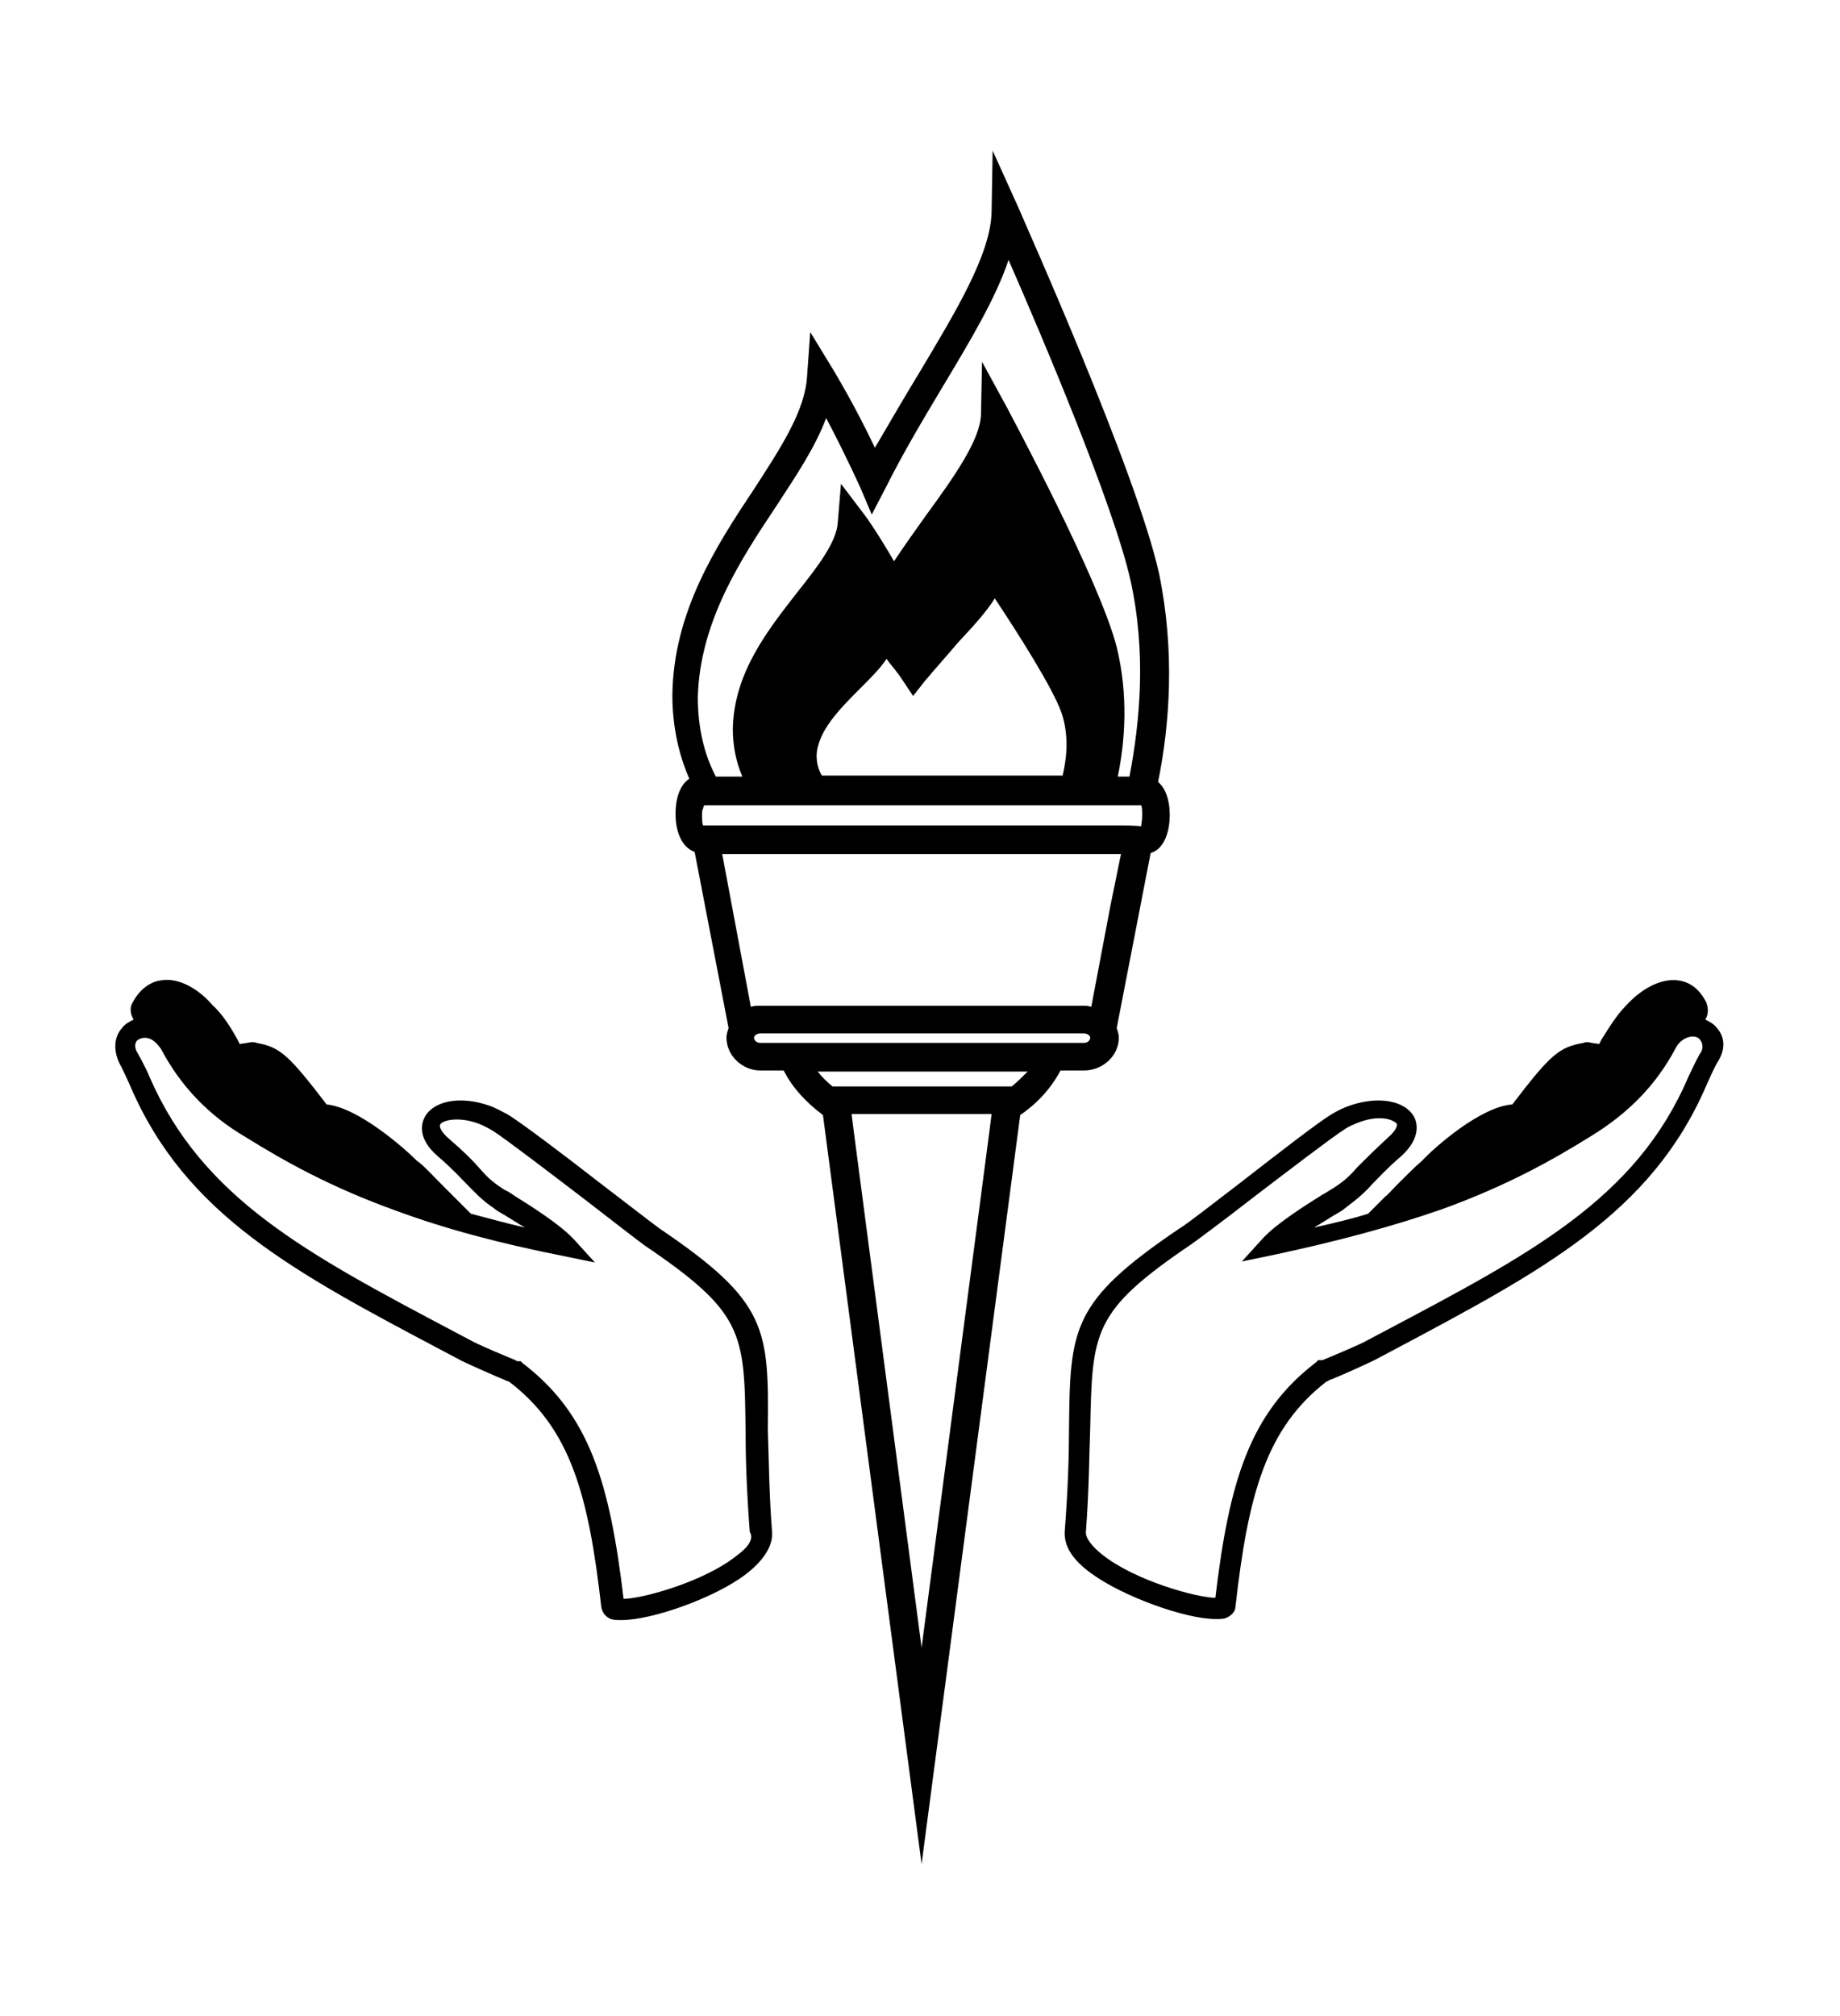 <?xml version="1.0" encoding="utf-8"?>
<!-- Generator: Adobe Illustrator 19.0.0, SVG Export Plug-In . SVG Version: 6.00 Build 0)  -->
<svg version="1.1" id="Capa_1" xmlns="http://www.w3.org/2000/svg" xmlns:xlink="http://www.w3.org/1999/xlink" x="0px" y="0px"
	 viewBox="-210 325.9 173.5 190" style="enable-background:new -210 325.9 173.5 190;" xml:space="preserve">
<path d="M-100.8,399.6c1.1-5.4,1.6-12.3,0.1-19.6c-2.1-9.6-12.9-33.6-13.3-34.6l-2.4-5.3l-0.1,5.8c-0.1,4-3.4,9.4-6.8,15.1
	c-1.4,2.3-2.8,4.7-4.2,7.1c-2-4.2-3.8-7.1-3.9-7.3l-2.2-3.6l-0.3,4.2c-0.2,3.2-2.4,6.6-5,10.6c-3.6,5.4-7.6,11.6-7.7,19.4
	c0,2.7,0.5,5.4,1.6,7.9c-0.8,0.5-1.3,1.7-1.3,3.3c0,1.9,0.7,3.2,1.8,3.6l3.2,16.6c-0.1,0.3-0.2,0.6-0.2,0.9c0,1.7,1.5,3.1,3.2,3.1
	h2.2c0.8,1.6,2.1,3,3.7,4.2l9.3,70.6l9.3-70.6c1.6-1.1,2.9-2.5,3.8-4.2h2.2c1.8,0,3.3-1.4,3.3-3.1c0-0.3-0.1-0.6-0.2-0.9l3.2-16.5
	c1.1-0.3,1.8-1.7,1.8-3.6C-99.7,401.3-100.1,400.2-100.8,399.6z M-104.6,403.7h-1.3h-2.7h-0.1h-22.4h-1h-4.4h-2.6h-3.5h-1.1
	c-0.1-0.2-0.1-0.5-0.1-1c0-0.3,0-0.4,0.1-0.6c0-0.1,0.1-0.3,0.1-0.3h2.9h2.4h3.6h1.1h4.6h18.5h2.6h0.3h2.5h1.1h1.6
	c0.1,0.2,0.1,0.5,0.1,1s-0.1,0.8-0.1,1C-102.5,403.7-104.6,403.7-104.6,403.7z M-133,397.1c0.1-2.3,2.2-4.4,4.1-6.3
	c1-1,1.9-1.9,2.5-2.8c0.4,0.6,1,1.2,1.5,2l1,1.5l1.1-1.4c1-1.2,2.1-2.4,3.1-3.6c1.4-1.5,2.7-2.9,3.5-4.2c2.2,3.3,5.5,8.5,6.3,10.8
	c0.7,2.1,0.5,4.2,0.1,5.9h-22.7C-132.8,398.5-133,397.9-133,397.1z M-136.8,373.6c1.9-2.9,3.7-5.6,4.7-8.3c0.9,1.7,2,3.9,3.2,6.5
	l1.1,2.6l1.3-2.5c1.6-3.2,3.5-6.4,5.3-9.4c2.7-4.5,5.1-8.5,6.3-12.1c3.2,7.3,9.9,23.1,11.5,30.2c1.5,6.8,0.9,13.3-0.1,18.5h-1.1
	c0.7-3.4,1-7.7-0.1-12.2c-1.6-6.3-10-21.9-10.3-22.5l-2.4-4.4l-0.1,5c-0.1,2.4-2.5,5.8-5.2,9.5c-1,1.4-2,2.8-3,4.3
	c-1.5-2.6-2.7-4.3-2.8-4.4l-2.2-2.9l-0.3,3.6c-0.1,1.9-1.9,4.2-3.8,6.6c-2.8,3.6-6,7.6-6.1,12.9c0,1.6,0.3,3.1,0.9,4.5h-2.5
	c-1.1-2.1-1.7-4.6-1.7-7.5C-144,384.5-140.2,378.7-136.8,373.6z M-141.9,406.4h9h25.9h2.7l-1,4.9l-1.8,9.5c-0.3-0.1-0.5-0.1-0.8-0.1
	h-30.5c-0.3,0-0.5,0-0.8,0.1L-141.9,406.4z M-138.3,424.2c-0.3,0-0.6-0.2-0.6-0.5c0-0.2,0.3-0.4,0.6-0.4h1.2h28.1h1.2
	c0.3,0,0.6,0.2,0.6,0.4c0,0.3-0.3,0.5-0.6,0.5h-1.3H-137H-138.3z M-123.1,481.2l-6.4-48.7l-0.2-1.6h4.5h4.2h4.5l-0.2,1.6
	L-123.1,481.2z M-114.6,428.3h-16.9c-0.5-0.4-1-0.9-1.4-1.4h19.8C-113.6,427.4-114.1,427.9-114.6,428.3z"/>
<g>
	<path d="M-147.8,441.7c-0.7-0.5-3-2.3-5.5-4.2c-3.6-2.8-7.7-5.9-8.9-6.6c-0.6-0.3-1.1-0.6-1.7-0.8c-2.6-0.9-5.1-0.5-6,1
		c-0.3,0.5-0.9,2,1.2,3.8c1.4,1.2,2.1,2,2.7,2.6c0.8,0.8,1.4,1.5,2.6,2.3c0.2,0.2,0.6,0.4,1.1,0.7c0.5,0.3,1.1,0.7,1.8,1.1
		c-1.8-0.4-3.5-0.9-5.1-1.3l-1.6-1.6c-0.3-0.3-0.6-0.6-1-1c-1-1-1.9-2-2.5-2.4c-1.2-1.2-5.5-5-8.5-5.3c-3.6-4.7-4.4-5.4-6.6-5.8
		c-0.2-0.1-0.5-0.1-0.9,0l-0.7,0.1l-0.2-0.4c-0.6-1.1-1.4-2.4-2.4-3.3c-1.1-1.3-3-2.6-4.8-2.3c-0.8,0.1-1.9,0.6-2.7,2.1
		c-0.3,0.5-0.2,1.1,0.1,1.6c-0.4,0.2-0.8,0.4-1.1,0.8c-0.8,0.9-0.8,2.2-0.2,3.4c0.3,0.5,0.9,1.9,1,2.1c5.2,12.1,15.4,17.5,29.6,25
		l1.7,0.9c0.4,0.2,3.3,1.5,4.3,1.9c0.1,0,0.2,0.1,0.2,0.1c5.7,4.4,7.4,10.6,8.6,21.2c0.1,0.5,0.4,0.9,0.9,1.1c0.3,0.1,0.6,0.1,1,0.1
		c2.9,0,8.8-2.1,11.7-4.3c1.7-1.3,2.6-2.7,2.5-4c-0.3-3.9-0.3-7.1-0.4-9.6C-137.5,451.1-137.6,448.6-147.8,441.7z M-168,439.5
		C-168,439.5-168,439.5-168,439.5l0.1-0.2L-168,439.5z M-140.5,472.5c-3.1,2.5-9,4.1-10.7,4.1c-1.3-10.9-3.2-17.4-9.5-22.2l-0.2-0.2
		l-0.3,0c0,0-0.1,0-0.2-0.1c-1-0.4-3.8-1.6-4.1-1.8l-1.7-0.9c-13.8-7.3-23.7-12.5-28.7-24c-0.1-0.3-0.8-1.7-1.1-2.2
		c-0.2-0.3-0.4-0.8-0.1-1.2c0.2-0.2,0.7-0.4,1.2-0.2c0.3,0.1,0.7,0.4,1.1,1c1.8,3.4,4.4,6.2,8,8.3c3.7,2.3,8,4.7,14.1,6.9
		c4.6,1.7,9.8,3.1,15.9,4.3l2.9,0.6l-2-2.2c-1.3-1.4-4-3.1-5.6-4.1c-0.4-0.3-0.8-0.5-1-0.6c-1.1-0.7-1.6-1.2-2.3-2
		c-0.6-0.7-1.4-1.5-2.9-2.8c-0.7-0.6-0.9-1.1-0.8-1.3c0.2-0.4,1.7-0.8,3.6-0.1c0.5,0.2,0.9,0.4,1.4,0.7c1.1,0.7,5.3,3.9,8.7,6.5
		c2.6,2,4.9,3.8,5.6,4.3c9.3,6.3,9.4,8.2,9.5,17.3c0,2.6,0.1,5.8,0.4,9.7C-138.9,470.9-139.4,471.7-140.5,472.5z"/>
	<path d="M-48.1,422.8c-0.3-0.4-0.7-0.6-1.1-0.8c0.3-0.5,0.3-1,0.1-1.6c-0.8-1.6-1.9-2-2.7-2.1c-1.8-0.2-3.6,1-4.8,2.3
		c-1,1-1.7,2.2-2.4,3.3l-0.2,0.4l-0.7-0.1c-0.4-0.1-0.6-0.1-0.8,0c-2.3,0.4-3.1,1.1-6.7,5.8c-3,0.2-7.4,4.1-8.5,5.3
		c-0.6,0.5-1.5,1.4-2.5,2.4c-0.3,0.3-0.6,0.7-1,1l-1.6,1.6c-1.6,0.5-3.3,0.9-5.1,1.3c0.7-0.4,1.3-0.8,1.8-1.1
		c0.5-0.3,0.9-0.5,1.1-0.7c1.2-0.9,1.9-1.5,2.6-2.3c0.6-0.6,1.4-1.5,2.7-2.6c2-1.8,1.5-3.3,1.2-3.8c-0.9-1.5-3.4-1.9-6-1
		c-0.6,0.2-1.2,0.5-1.7,0.8c-1.2,0.7-5.2,3.8-8.8,6.6c-2.5,1.9-4.9,3.8-5.6,4.2c-10.2,6.9-10.3,9.4-10.4,18.9c0,2.5-0.1,5.7-0.4,9.6
		c-0.1,1.4,0.7,2.7,2.5,4c3,2.2,8.9,4.3,11.7,4.3c0.4,0,0.8,0,1-0.1c0.5-0.2,0.9-0.6,0.9-1.1c1.2-10.6,2.9-16.8,8.6-21.2
		c0.1,0,0.1,0,0.2-0.1c1.1-0.4,3.9-1.7,4.3-1.9l1.7-0.9c14.1-7.5,24.4-12.9,29.6-25c0.1-0.2,0.7-1.6,1-2.1
		C-47.3,424.9-47.3,423.7-48.1,422.8z M-49.7,425.2c-0.3,0.5-1,2-1.1,2.2c-4.9,11.5-14.9,16.7-28.7,24l-1.7,0.9
		c-0.3,0.2-3.1,1.4-4.1,1.8c-0.1,0-0.1,0-0.1,0l-0.3,0l-0.2,0.2c-6.3,4.8-8.2,11.3-9.5,22.2c-1.7,0-7.6-1.6-10.7-4.1
		c-1-0.8-1.6-1.6-1.5-2.2c0.3-4,0.3-7.2,0.4-9.7c0.2-9.1,0.2-11,9.5-17.3c0.7-0.5,3-2.2,5.7-4.3c3.4-2.6,7.6-5.8,8.7-6.5
		c0.4-0.3,0.9-0.5,1.4-0.7c0.8-0.3,1.4-0.4,2-0.4c0.9,0,1.4,0.3,1.6,0.5c0.1,0.2-0.1,0.7-0.8,1.3c-1.4,1.3-2.2,2.1-2.9,2.8
		c-0.7,0.8-1.2,1.3-2.3,2c-0.2,0.1-0.6,0.4-1,0.6c-1.6,1-4.3,2.7-5.6,4.1l-2,2.2l2.9-0.6c6.1-1.3,11.3-2.7,15.9-4.3
		c6.1-2.2,10.4-4.6,14.1-6.9c3.6-2.2,6.2-4.9,8-8.3c0.3-0.6,0.8-0.9,1.1-1c0.5-0.2,1-0.1,1.2,0.2C-49.3,424.4-49.5,425-49.7,425.2z"
		/>
</g>
</svg>
